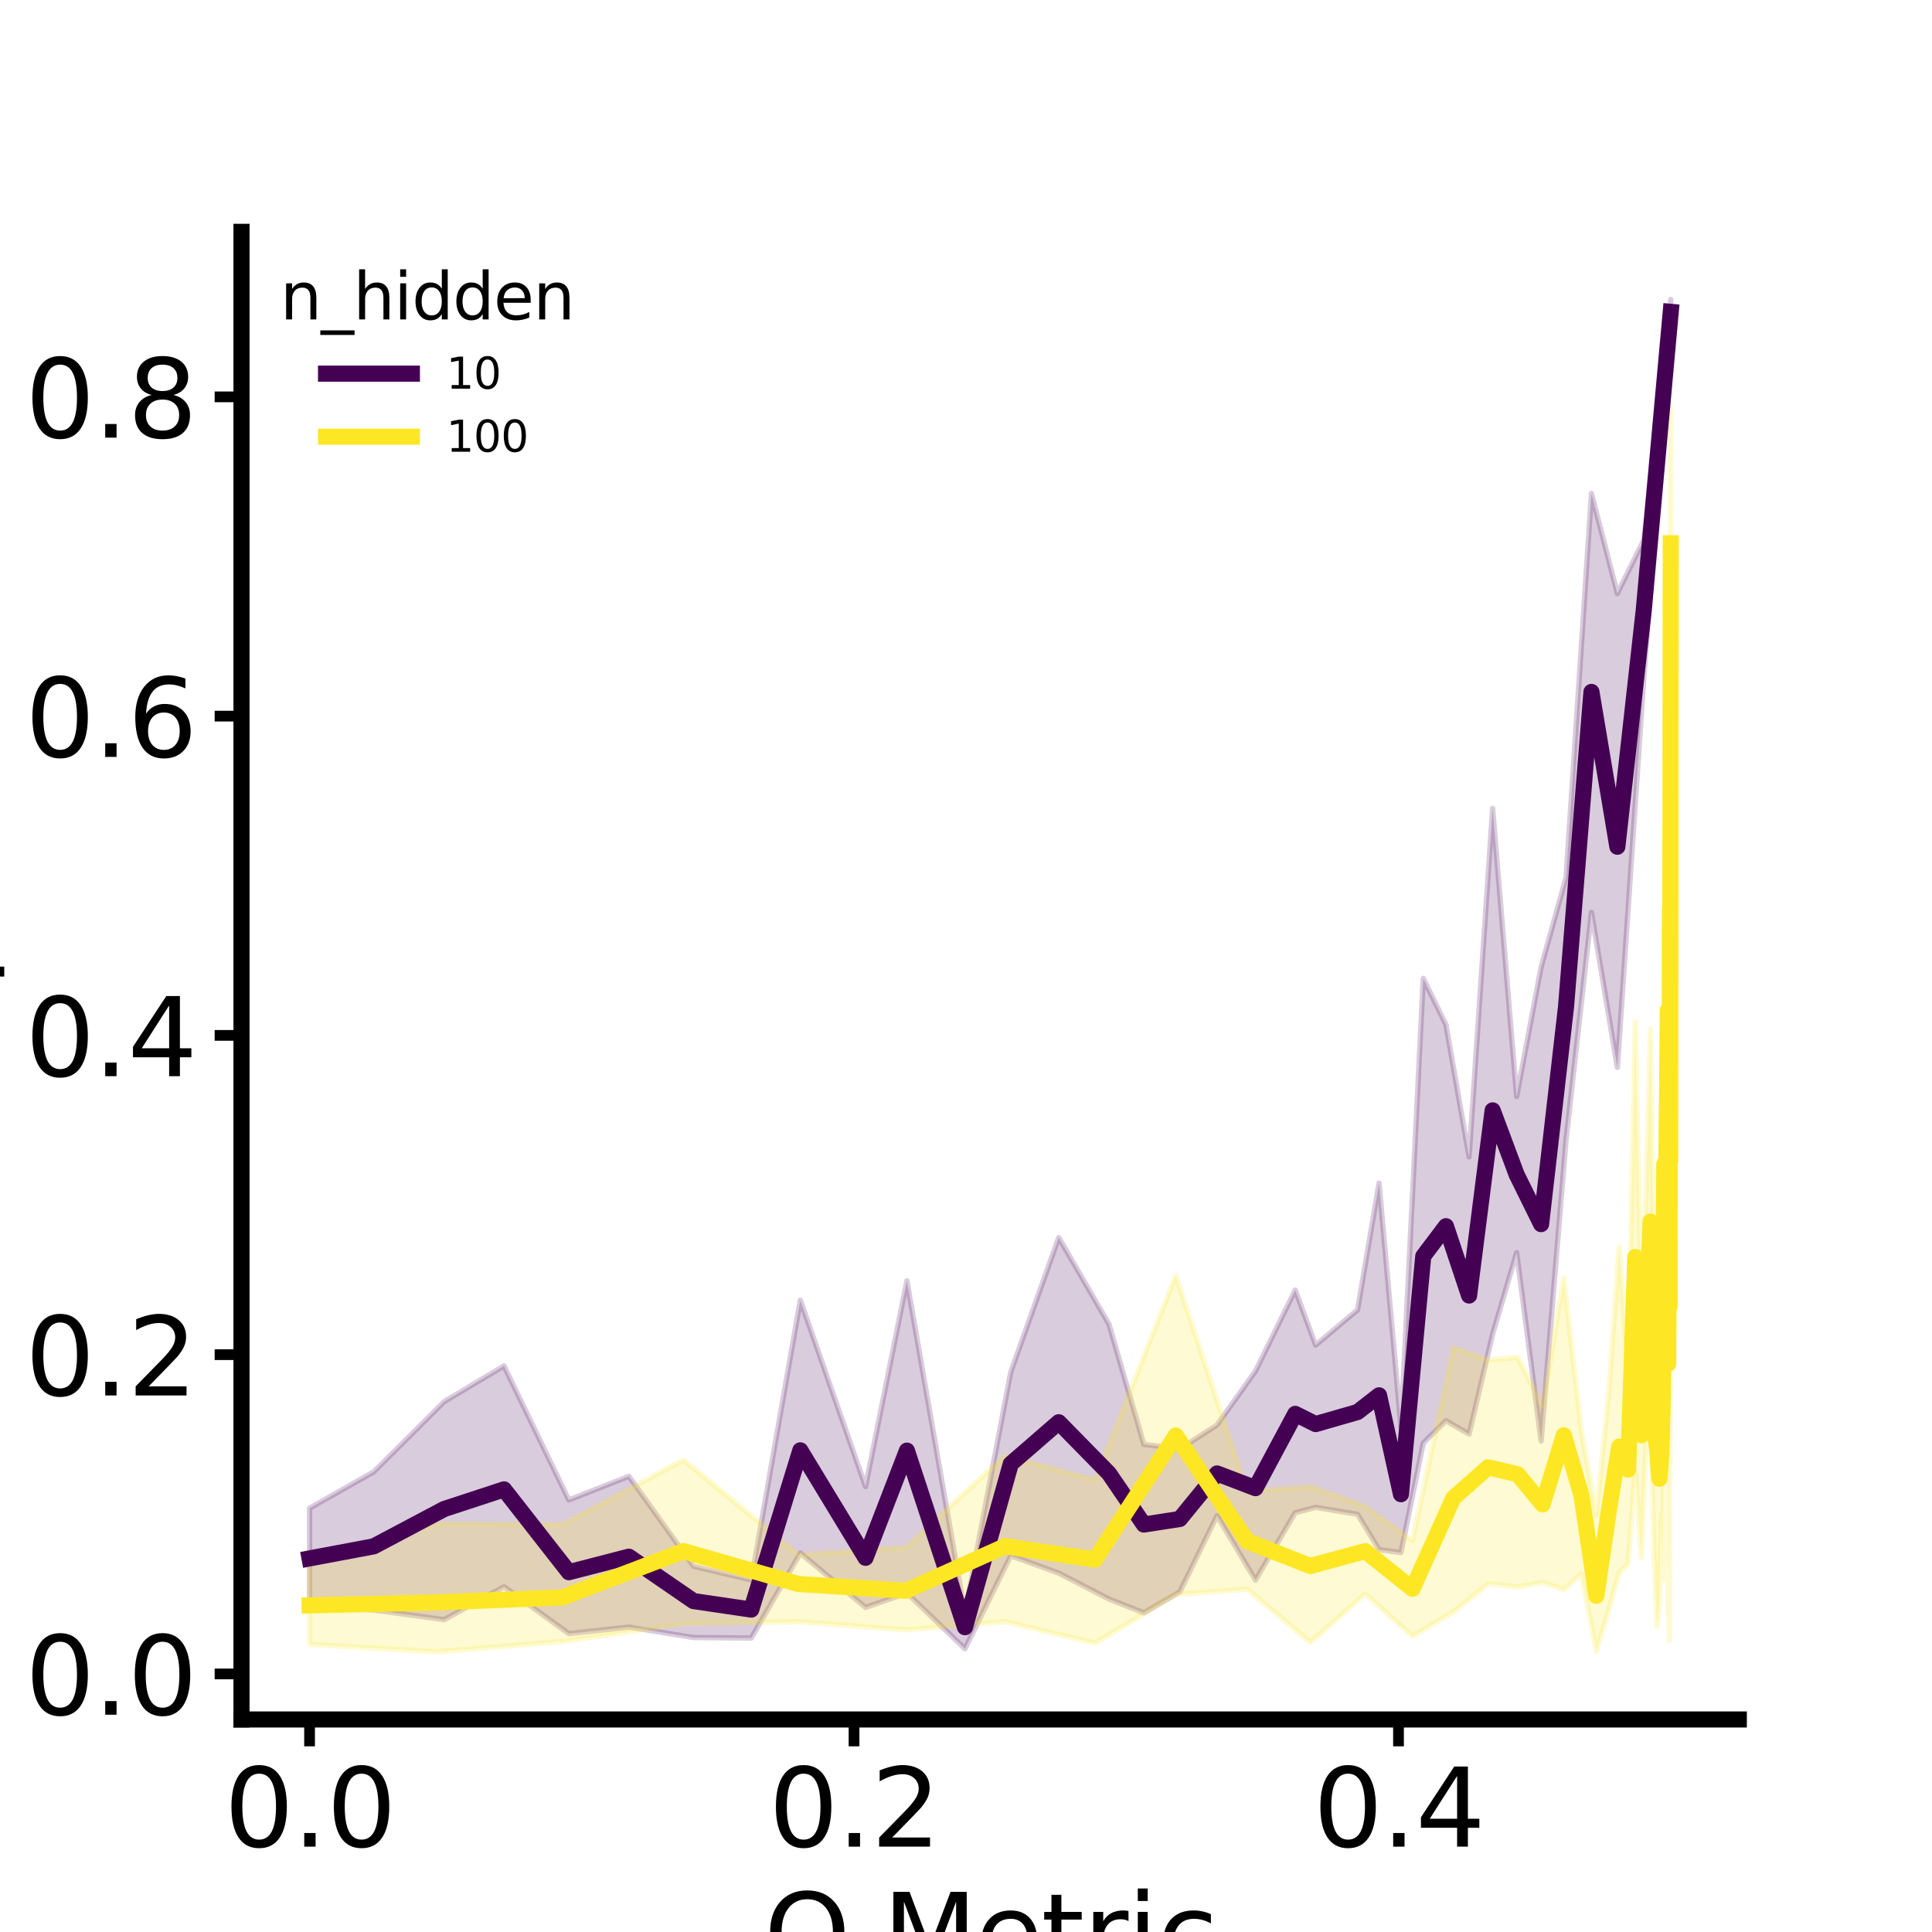 <?xml version="1.0" encoding="utf-8" standalone="no"?>
<!DOCTYPE svg PUBLIC "-//W3C//DTD SVG 1.1//EN"
  "http://www.w3.org/Graphics/SVG/1.1/DTD/svg11.dtd">
<svg xmlns:xlink="http://www.w3.org/1999/xlink" width="360pt" height="360pt" viewBox="0 0 360 360" xmlns="http://www.w3.org/2000/svg" version="1.1">
 <defs>
  <style type="text/css">*{stroke-linejoin: round; stroke-linecap: butt}</style>
 </defs>
 <g id="figure_1">
  <g id="patch_1">
   <path d="M 0 360 
L 360 360 
L 360 0 
L 0 0 
z
" style="fill: #ffffff"/>
  </g>
  <g id="axes_1">
   <g id="patch_2">
    <path d="M 45 320.4 
L 324 320.4 
L 324 43.2 
L 45 43.2 
z
" style="fill: #ffffff"/>
   </g>
   <g id="PolyCollection_1">
    <defs>
     <path id="m6e1ad0c11e" d="M 57.682 -78.972 
L 57.682 -60.657 
L 69.633 -59.996 
L 82.767 -58.201 
L 93.916 -64.345 
L 105.994 -55.597 
L 117.177 -56.822 
L 129.22 -54.865 
L 139.988 -54.778 
L 149.129 -70.619 
L 161.28 -60.479 
L 168.99 -63.168 
L 179.803 -52.776 
L 188.343 -70.115 
L 197.28 -66.88 
L 206.643 -62.045 
L 213.136 -59.477 
L 219.843 -63.374 
L 226.773 -77.574 
L 233.938 -65.569 
L 241.35 -78.133 
L 245.152 -79.129 
L 252.959 -77.835 
L 256.968 -71.239 
L 261.048 -70.698 
L 265.202 -91.102 
L 269.433 -95.276 
L 273.742 -92.769 
L 278.132 -111.397 
L 282.605 -126.583 
L 287.162 -91.475 
L 291.808 -147.576 
L 296.543 -189.978 
L 301.372 -161.109 
L 306.296 -233.541 
L 311.318 -299.288 
L 311.318 -304.2 
L 311.318 -304.2 
L 306.296 -259.4 
L 301.372 -249.399 
L 296.543 -268.068 
L 291.808 -196.478 
L 287.162 -179.794 
L 282.605 -155.667 
L 278.132 -209.363 
L 273.742 -144.422 
L 269.433 -169.062 
L 265.202 -177.681 
L 261.048 -94.152 
L 256.968 -139.544 
L 252.959 -115.927 
L 245.152 -109.352 
L 241.35 -119.619 
L 233.938 -104.519 
L 226.773 -94.47 
L 219.843 -89.995 
L 213.136 -90.859 
L 206.643 -113.26 
L 197.28 -129.396 
L 188.343 -104.354 
L 179.803 -59.417 
L 168.99 -121.337 
L 161.28 -83.005 
L 149.129 -117.726 
L 139.988 -65.591 
L 129.22 -68.148 
L 117.177 -84.912 
L 105.994 -80.509 
L 93.916 -105.481 
L 82.767 -98.827 
L 69.633 -85.737 
L 57.682 -78.972 
z
" style="stroke: #440154; stroke-opacity: 0.2"/>
    </defs>
    <g clip-path="url(#p3ab7c92f5c)">
     <use xlink:href="#m6e1ad0c11e" x="0" y="360" style="fill: #440154; fill-opacity: 0.2; stroke: #440154; stroke-opacity: 0.2"/>
    </g>
   </g>
   <g id="PolyCollection_2">
    <defs>
     <path id="m8def92440a" d="M 57.682 -69.63 
L 57.682 -53.59 
L 81.456 -52.2 
L 104.812 -54.132 
L 127.376 -57.433 
L 148.801 -57.809 
L 168.832 -56.286 
L 187.269 -57.837 
L 204.04 -53.811 
L 219.094 -62.877 
L 232.413 -63.88 
L 244.157 -53.958 
L 254.394 -63.002 
L 263.199 -55.125 
L 270.804 -59.606 
L 277.292 -64.885 
L 282.785 -64.283 
L 287.439 -65.145 
L 291.386 -63.783 
L 294.685 -66.76 
L 297.453 -52.272 
L 299.816 -60.169 
L 301.713 -66.948 
L 303.379 -68.636 
L 304.709 -85.868 
L 305.849 -69.76 
L 306.744 -91.727 
L 307.542 -96.576 
L 308.192 -71.347 
L 308.744 -57.021 
L 309.197 -60.931 
L 309.549 -77.676 
L 309.851 -65.506 
L 310.104 -110.433 
L 310.306 -94.654 
L 310.508 -120.53 
L 310.66 -114.107 
L 310.761 -133.177 
L 310.862 -59.403 
L 310.963 -115.308 
L 311.014 -86.913 
L 311.065 -54.306 
L 311.115 -61.065 
L 311.166 -145.35 
L 311.217 -86.859 
L 311.267 -127.722 
L 311.318 -236.285 
L 311.318 -284.178 
L 311.318 -284.178 
L 311.267 -274.963 
L 311.217 -203.991 
L 311.166 -236.601 
L 311.115 -183.457 
L 311.065 -196.029 
L 311.014 -149.721 
L 310.963 -216.628 
L 310.862 -177.522 
L 310.761 -211.517 
L 310.66 -197.479 
L 310.508 -170.031 
L 310.306 -141.351 
L 310.104 -187.467 
L 309.851 -145.146 
L 309.549 -102.161 
L 309.197 -112.244 
L 308.744 -130.196 
L 308.192 -121.432 
L 307.542 -168.213 
L 306.744 -138.445 
L 305.849 -115.383 
L 304.709 -169.494 
L 303.379 -105.021 
L 301.713 -127.626 
L 299.816 -101.236 
L 297.453 -77.627 
L 294.685 -93.332 
L 291.386 -121.822 
L 287.439 -98.073 
L 282.785 -107.071 
L 277.292 -106.59 
L 270.804 -108.893 
L 263.199 -72.911 
L 254.394 -79.31 
L 244.157 -83.017 
L 232.413 -82.051 
L 219.094 -122.325 
L 204.04 -84.199 
L 187.269 -88.771 
L 168.832 -71.691 
L 148.801 -70.282 
L 127.376 -87.963 
L 104.812 -75.941 
L 81.456 -76.076 
L 57.682 -69.63 
z
" style="stroke: #fde725; stroke-opacity: 0.2"/>
    </defs>
    <g clip-path="url(#p3ab7c92f5c)">
     <use xlink:href="#m8def92440a" x="0" y="360" style="fill: #fde725; fill-opacity: 0.2; stroke: #fde725; stroke-opacity: 0.2"/>
    </g>
   </g>
   <g id="matplotlib.axis_1">
    <g id="xtick_1">
     <g id="line2d_1">
      <defs>
       <path id="m3c84bc1555" d="M 0 0 
L 0 5 
" style="stroke: #000000; stroke-width: 2"/>
      </defs>
      <g>
       <use xlink:href="#m3c84bc1555" x="57.682" y="320.4" style="stroke: #000000; stroke-width: 2"/>
      </g>
     </g>
     <g id="text_1">
      <!-- 0.0 -->
      <g transform="translate(41.779 344.097) scale(0.2 -0.2)">
       <defs>
        <path id="DejaVuSans-30" d="M 2034 4250 
Q 1547 4250 1301 3770 
Q 1056 3291 1056 2328 
Q 1056 1369 1301 889 
Q 1547 409 2034 409 
Q 2525 409 2770 889 
Q 3016 1369 3016 2328 
Q 3016 3291 2770 3770 
Q 2525 4250 2034 4250 
z
M 2034 4750 
Q 2819 4750 3233 4129 
Q 3647 3509 3647 2328 
Q 3647 1150 3233 529 
Q 2819 -91 2034 -91 
Q 1250 -91 836 529 
Q 422 1150 422 2328 
Q 422 3509 836 4129 
Q 1250 4750 2034 4750 
z
" transform="scale(0.016)"/>
        <path id="DejaVuSans-2e" d="M 684 794 
L 1344 794 
L 1344 0 
L 684 0 
L 684 794 
z
" transform="scale(0.016)"/>
       </defs>
       <use xlink:href="#DejaVuSans-30"/>
       <use xlink:href="#DejaVuSans-2e" x="63.623"/>
       <use xlink:href="#DejaVuSans-30" x="95.41"/>
      </g>
     </g>
    </g>
    <g id="xtick_2">
     <g id="line2d_2">
      <g>
       <use xlink:href="#m3c84bc1555" x="159.136" y="320.4" style="stroke: #000000; stroke-width: 2"/>
      </g>
     </g>
     <g id="text_2">
      <!-- 0.2 -->
      <g transform="translate(143.233 344.097) scale(0.2 -0.2)">
       <defs>
        <path id="DejaVuSans-32" d="M 1228 531 
L 3431 531 
L 3431 0 
L 469 0 
L 469 531 
Q 828 903 1448 1529 
Q 2069 2156 2228 2338 
Q 2531 2678 2651 2914 
Q 2772 3150 2772 3378 
Q 2772 3750 2511 3984 
Q 2250 4219 1831 4219 
Q 1534 4219 1204 4116 
Q 875 4013 500 3803 
L 500 4441 
Q 881 4594 1212 4672 
Q 1544 4750 1819 4750 
Q 2544 4750 2975 4387 
Q 3406 4025 3406 3419 
Q 3406 3131 3298 2873 
Q 3191 2616 2906 2266 
Q 2828 2175 2409 1742 
Q 1991 1309 1228 531 
z
" transform="scale(0.016)"/>
       </defs>
       <use xlink:href="#DejaVuSans-30"/>
       <use xlink:href="#DejaVuSans-2e" x="63.623"/>
       <use xlink:href="#DejaVuSans-32" x="95.41"/>
      </g>
     </g>
    </g>
    <g id="xtick_3">
     <g id="line2d_3">
      <g>
       <use xlink:href="#m3c84bc1555" x="260.591" y="320.4" style="stroke: #000000; stroke-width: 2"/>
      </g>
     </g>
     <g id="text_3">
      <!-- 0.4 -->
      <g transform="translate(244.688 344.097) scale(0.2 -0.2)">
       <defs>
        <path id="DejaVuSans-34" d="M 2419 4116 
L 825 1625 
L 2419 1625 
L 2419 4116 
z
M 2253 4666 
L 3047 4666 
L 3047 1625 
L 3713 1625 
L 3713 1100 
L 3047 1100 
L 3047 0 
L 2419 0 
L 2419 1100 
L 313 1100 
L 313 1709 
L 2253 4666 
z
" transform="scale(0.016)"/>
       </defs>
       <use xlink:href="#DejaVuSans-30"/>
       <use xlink:href="#DejaVuSans-2e" x="63.623"/>
       <use xlink:href="#DejaVuSans-34" x="95.41"/>
      </g>
     </g>
    </g>
    <g id="text_4">
     <!-- Q Metric -->
     <g transform="translate(142.361 367.453) scale(0.2 -0.2)">
      <defs>
       <path id="DejaVuSans-51" d="M 2522 4238 
Q 1834 4238 1429 3725 
Q 1025 3213 1025 2328 
Q 1025 1447 1429 934 
Q 1834 422 2522 422 
Q 3209 422 3611 934 
Q 4013 1447 4013 2328 
Q 4013 3213 3611 3725 
Q 3209 4238 2522 4238 
z
M 3406 84 
L 4238 -825 
L 3475 -825 
L 2784 -78 
Q 2681 -84 2626 -87 
Q 2572 -91 2522 -91 
Q 1538 -91 948 567 
Q 359 1225 359 2328 
Q 359 3434 948 4092 
Q 1538 4750 2522 4750 
Q 3503 4750 4090 4092 
Q 4678 3434 4678 2328 
Q 4678 1516 4351 937 
Q 4025 359 3406 84 
z
" transform="scale(0.016)"/>
       <path id="DejaVuSans-20" transform="scale(0.016)"/>
       <path id="DejaVuSans-4d" d="M 628 4666 
L 1569 4666 
L 2759 1491 
L 3956 4666 
L 4897 4666 
L 4897 0 
L 4281 0 
L 4281 4097 
L 3078 897 
L 2444 897 
L 1241 4097 
L 1241 0 
L 628 0 
L 628 4666 
z
" transform="scale(0.016)"/>
       <path id="DejaVuSans-65" d="M 3597 1894 
L 3597 1613 
L 953 1613 
Q 991 1019 1311 708 
Q 1631 397 2203 397 
Q 2534 397 2845 478 
Q 3156 559 3463 722 
L 3463 178 
Q 3153 47 2828 -22 
Q 2503 -91 2169 -91 
Q 1331 -91 842 396 
Q 353 884 353 1716 
Q 353 2575 817 3079 
Q 1281 3584 2069 3584 
Q 2775 3584 3186 3129 
Q 3597 2675 3597 1894 
z
M 3022 2063 
Q 3016 2534 2758 2815 
Q 2500 3097 2075 3097 
Q 1594 3097 1305 2825 
Q 1016 2553 972 2059 
L 3022 2063 
z
" transform="scale(0.016)"/>
       <path id="DejaVuSans-74" d="M 1172 4494 
L 1172 3500 
L 2356 3500 
L 2356 3053 
L 1172 3053 
L 1172 1153 
Q 1172 725 1289 603 
Q 1406 481 1766 481 
L 2356 481 
L 2356 0 
L 1766 0 
Q 1100 0 847 248 
Q 594 497 594 1153 
L 594 3053 
L 172 3053 
L 172 3500 
L 594 3500 
L 594 4494 
L 1172 4494 
z
" transform="scale(0.016)"/>
       <path id="DejaVuSans-72" d="M 2631 2963 
Q 2534 3019 2420 3045 
Q 2306 3072 2169 3072 
Q 1681 3072 1420 2755 
Q 1159 2438 1159 1844 
L 1159 0 
L 581 0 
L 581 3500 
L 1159 3500 
L 1159 2956 
Q 1341 3275 1631 3429 
Q 1922 3584 2338 3584 
Q 2397 3584 2469 3576 
Q 2541 3569 2628 3553 
L 2631 2963 
z
" transform="scale(0.016)"/>
       <path id="DejaVuSans-69" d="M 603 3500 
L 1178 3500 
L 1178 0 
L 603 0 
L 603 3500 
z
M 603 4863 
L 1178 4863 
L 1178 4134 
L 603 4134 
L 603 4863 
z
" transform="scale(0.016)"/>
       <path id="DejaVuSans-63" d="M 3122 3366 
L 3122 2828 
Q 2878 2963 2633 3030 
Q 2388 3097 2138 3097 
Q 1578 3097 1268 2742 
Q 959 2388 959 1747 
Q 959 1106 1268 751 
Q 1578 397 2138 397 
Q 2388 397 2633 464 
Q 2878 531 3122 666 
L 3122 134 
Q 2881 22 2623 -34 
Q 2366 -91 2075 -91 
Q 1284 -91 818 406 
Q 353 903 353 1747 
Q 353 2603 823 3093 
Q 1294 3584 2113 3584 
Q 2378 3584 2631 3529 
Q 2884 3475 3122 3366 
z
" transform="scale(0.016)"/>
      </defs>
      <use xlink:href="#DejaVuSans-51"/>
      <use xlink:href="#DejaVuSans-20" x="78.711"/>
      <use xlink:href="#DejaVuSans-4d" x="110.498"/>
      <use xlink:href="#DejaVuSans-65" x="196.777"/>
      <use xlink:href="#DejaVuSans-74" x="258.301"/>
      <use xlink:href="#DejaVuSans-72" x="297.51"/>
      <use xlink:href="#DejaVuSans-69" x="338.623"/>
      <use xlink:href="#DejaVuSans-63" x="366.406"/>
     </g>
    </g>
   </g>
   <g id="matplotlib.axis_2">
    <g id="ytick_1">
     <g id="line2d_4">
      <defs>
       <path id="m0e5cc908eb" d="M 0 0 
L -5 0 
" style="stroke: #000000; stroke-width: 2"/>
      </defs>
      <g>
       <use xlink:href="#m0e5cc908eb" x="45" y="311.916" style="stroke: #000000; stroke-width: 2"/>
      </g>
     </g>
     <g id="text_5">
      <!-- 0.0 -->
      <g transform="translate(4.694 319.514) scale(0.2 -0.2)">
       <use xlink:href="#DejaVuSans-30"/>
       <use xlink:href="#DejaVuSans-2e" x="63.623"/>
       <use xlink:href="#DejaVuSans-30" x="95.41"/>
      </g>
     </g>
    </g>
    <g id="ytick_2">
     <g id="line2d_5">
      <g>
       <use xlink:href="#m0e5cc908eb" x="45" y="252.424" style="stroke: #000000; stroke-width: 2"/>
      </g>
     </g>
     <g id="text_6">
      <!-- 0.2 -->
      <g transform="translate(4.694 260.022) scale(0.2 -0.2)">
       <use xlink:href="#DejaVuSans-30"/>
       <use xlink:href="#DejaVuSans-2e" x="63.623"/>
       <use xlink:href="#DejaVuSans-32" x="95.41"/>
      </g>
     </g>
    </g>
    <g id="ytick_3">
     <g id="line2d_6">
      <g>
       <use xlink:href="#m0e5cc908eb" x="45" y="192.932" style="stroke: #000000; stroke-width: 2"/>
      </g>
     </g>
     <g id="text_7">
      <!-- 0.4 -->
      <g transform="translate(4.694 200.53) scale(0.2 -0.2)">
       <use xlink:href="#DejaVuSans-30"/>
       <use xlink:href="#DejaVuSans-2e" x="63.623"/>
       <use xlink:href="#DejaVuSans-34" x="95.41"/>
      </g>
     </g>
    </g>
    <g id="ytick_4">
     <g id="line2d_7">
      <g>
       <use xlink:href="#m0e5cc908eb" x="45" y="133.439" style="stroke: #000000; stroke-width: 2"/>
      </g>
     </g>
     <g id="text_8">
      <!-- 0.6 -->
      <g transform="translate(4.694 141.038) scale(0.2 -0.2)">
       <defs>
        <path id="DejaVuSans-36" d="M 2113 2584 
Q 1688 2584 1439 2293 
Q 1191 2003 1191 1497 
Q 1191 994 1439 701 
Q 1688 409 2113 409 
Q 2538 409 2786 701 
Q 3034 994 3034 1497 
Q 3034 2003 2786 2293 
Q 2538 2584 2113 2584 
z
M 3366 4563 
L 3366 3988 
Q 3128 4100 2886 4159 
Q 2644 4219 2406 4219 
Q 1781 4219 1451 3797 
Q 1122 3375 1075 2522 
Q 1259 2794 1537 2939 
Q 1816 3084 2150 3084 
Q 2853 3084 3261 2657 
Q 3669 2231 3669 1497 
Q 3669 778 3244 343 
Q 2819 -91 2113 -91 
Q 1303 -91 875 529 
Q 447 1150 447 2328 
Q 447 3434 972 4092 
Q 1497 4750 2381 4750 
Q 2619 4750 2861 4703 
Q 3103 4656 3366 4563 
z
" transform="scale(0.016)"/>
       </defs>
       <use xlink:href="#DejaVuSans-30"/>
       <use xlink:href="#DejaVuSans-2e" x="63.623"/>
       <use xlink:href="#DejaVuSans-36" x="95.41"/>
      </g>
     </g>
    </g>
    <g id="ytick_5">
     <g id="line2d_8">
      <g>
       <use xlink:href="#m0e5cc908eb" x="45" y="73.947" style="stroke: #000000; stroke-width: 2"/>
      </g>
     </g>
     <g id="text_9">
      <!-- 0.8 -->
      <g transform="translate(4.694 81.546) scale(0.2 -0.2)">
       <defs>
        <path id="DejaVuSans-38" d="M 2034 2216 
Q 1584 2216 1326 1975 
Q 1069 1734 1069 1313 
Q 1069 891 1326 650 
Q 1584 409 2034 409 
Q 2484 409 2743 651 
Q 3003 894 3003 1313 
Q 3003 1734 2745 1975 
Q 2488 2216 2034 2216 
z
M 1403 2484 
Q 997 2584 770 2862 
Q 544 3141 544 3541 
Q 544 4100 942 4425 
Q 1341 4750 2034 4750 
Q 2731 4750 3128 4425 
Q 3525 4100 3525 3541 
Q 3525 3141 3298 2862 
Q 3072 2584 2669 2484 
Q 3125 2378 3379 2068 
Q 3634 1759 3634 1313 
Q 3634 634 3220 271 
Q 2806 -91 2034 -91 
Q 1263 -91 848 271 
Q 434 634 434 1313 
Q 434 1759 690 2068 
Q 947 2378 1403 2484 
z
M 1172 3481 
Q 1172 3119 1398 2916 
Q 1625 2713 2034 2713 
Q 2441 2713 2670 2916 
Q 2900 3119 2900 3481 
Q 2900 3844 2670 4047 
Q 2441 4250 2034 4250 
Q 1625 4250 1398 4047 
Q 1172 3844 1172 3481 
z
" transform="scale(0.016)"/>
       </defs>
       <use xlink:href="#DejaVuSans-30"/>
       <use xlink:href="#DejaVuSans-2e" x="63.623"/>
       <use xlink:href="#DejaVuSans-38" x="95.41"/>
      </g>
     </g>
    </g>
    <g id="text_10">
     <!-- Functional Specialization -->
     <g transform="translate(-3.466 305.756) rotate(-90) scale(0.2 -0.2)">
      <defs>
       <path id="DejaVuSans-46" d="M 628 4666 
L 3309 4666 
L 3309 4134 
L 1259 4134 
L 1259 2759 
L 3109 2759 
L 3109 2228 
L 1259 2228 
L 1259 0 
L 628 0 
L 628 4666 
z
" transform="scale(0.016)"/>
       <path id="DejaVuSans-75" d="M 544 1381 
L 544 3500 
L 1119 3500 
L 1119 1403 
Q 1119 906 1312 657 
Q 1506 409 1894 409 
Q 2359 409 2629 706 
Q 2900 1003 2900 1516 
L 2900 3500 
L 3475 3500 
L 3475 0 
L 2900 0 
L 2900 538 
Q 2691 219 2414 64 
Q 2138 -91 1772 -91 
Q 1169 -91 856 284 
Q 544 659 544 1381 
z
M 1991 3584 
L 1991 3584 
z
" transform="scale(0.016)"/>
       <path id="DejaVuSans-6e" d="M 3513 2113 
L 3513 0 
L 2938 0 
L 2938 2094 
Q 2938 2591 2744 2837 
Q 2550 3084 2163 3084 
Q 1697 3084 1428 2787 
Q 1159 2491 1159 1978 
L 1159 0 
L 581 0 
L 581 3500 
L 1159 3500 
L 1159 2956 
Q 1366 3272 1645 3428 
Q 1925 3584 2291 3584 
Q 2894 3584 3203 3211 
Q 3513 2838 3513 2113 
z
" transform="scale(0.016)"/>
       <path id="DejaVuSans-6f" d="M 1959 3097 
Q 1497 3097 1228 2736 
Q 959 2375 959 1747 
Q 959 1119 1226 758 
Q 1494 397 1959 397 
Q 2419 397 2687 759 
Q 2956 1122 2956 1747 
Q 2956 2369 2687 2733 
Q 2419 3097 1959 3097 
z
M 1959 3584 
Q 2709 3584 3137 3096 
Q 3566 2609 3566 1747 
Q 3566 888 3137 398 
Q 2709 -91 1959 -91 
Q 1206 -91 779 398 
Q 353 888 353 1747 
Q 353 2609 779 3096 
Q 1206 3584 1959 3584 
z
" transform="scale(0.016)"/>
       <path id="DejaVuSans-61" d="M 2194 1759 
Q 1497 1759 1228 1600 
Q 959 1441 959 1056 
Q 959 750 1161 570 
Q 1363 391 1709 391 
Q 2188 391 2477 730 
Q 2766 1069 2766 1631 
L 2766 1759 
L 2194 1759 
z
M 3341 1997 
L 3341 0 
L 2766 0 
L 2766 531 
Q 2569 213 2275 61 
Q 1981 -91 1556 -91 
Q 1019 -91 701 211 
Q 384 513 384 1019 
Q 384 1609 779 1909 
Q 1175 2209 1959 2209 
L 2766 2209 
L 2766 2266 
Q 2766 2663 2505 2880 
Q 2244 3097 1772 3097 
Q 1472 3097 1187 3025 
Q 903 2953 641 2809 
L 641 3341 
Q 956 3463 1253 3523 
Q 1550 3584 1831 3584 
Q 2591 3584 2966 3190 
Q 3341 2797 3341 1997 
z
" transform="scale(0.016)"/>
       <path id="DejaVuSans-6c" d="M 603 4863 
L 1178 4863 
L 1178 0 
L 603 0 
L 603 4863 
z
" transform="scale(0.016)"/>
       <path id="DejaVuSans-53" d="M 3425 4513 
L 3425 3897 
Q 3066 4069 2747 4153 
Q 2428 4238 2131 4238 
Q 1616 4238 1336 4038 
Q 1056 3838 1056 3469 
Q 1056 3159 1242 3001 
Q 1428 2844 1947 2747 
L 2328 2669 
Q 3034 2534 3370 2195 
Q 3706 1856 3706 1288 
Q 3706 609 3251 259 
Q 2797 -91 1919 -91 
Q 1588 -91 1214 -16 
Q 841 59 441 206 
L 441 856 
Q 825 641 1194 531 
Q 1563 422 1919 422 
Q 2459 422 2753 634 
Q 3047 847 3047 1241 
Q 3047 1584 2836 1778 
Q 2625 1972 2144 2069 
L 1759 2144 
Q 1053 2284 737 2584 
Q 422 2884 422 3419 
Q 422 4038 858 4394 
Q 1294 4750 2059 4750 
Q 2388 4750 2728 4690 
Q 3069 4631 3425 4513 
z
" transform="scale(0.016)"/>
       <path id="DejaVuSans-70" d="M 1159 525 
L 1159 -1331 
L 581 -1331 
L 581 3500 
L 1159 3500 
L 1159 2969 
Q 1341 3281 1617 3432 
Q 1894 3584 2278 3584 
Q 2916 3584 3314 3078 
Q 3713 2572 3713 1747 
Q 3713 922 3314 415 
Q 2916 -91 2278 -91 
Q 1894 -91 1617 61 
Q 1341 213 1159 525 
z
M 3116 1747 
Q 3116 2381 2855 2742 
Q 2594 3103 2138 3103 
Q 1681 3103 1420 2742 
Q 1159 2381 1159 1747 
Q 1159 1113 1420 752 
Q 1681 391 2138 391 
Q 2594 391 2855 752 
Q 3116 1113 3116 1747 
z
" transform="scale(0.016)"/>
       <path id="DejaVuSans-7a" d="M 353 3500 
L 3084 3500 
L 3084 2975 
L 922 459 
L 3084 459 
L 3084 0 
L 275 0 
L 275 525 
L 2438 3041 
L 353 3041 
L 353 3500 
z
" transform="scale(0.016)"/>
      </defs>
      <use xlink:href="#DejaVuSans-46"/>
      <use xlink:href="#DejaVuSans-75" x="52.02"/>
      <use xlink:href="#DejaVuSans-6e" x="115.398"/>
      <use xlink:href="#DejaVuSans-63" x="178.777"/>
      <use xlink:href="#DejaVuSans-74" x="233.758"/>
      <use xlink:href="#DejaVuSans-69" x="272.967"/>
      <use xlink:href="#DejaVuSans-6f" x="300.75"/>
      <use xlink:href="#DejaVuSans-6e" x="361.932"/>
      <use xlink:href="#DejaVuSans-61" x="425.311"/>
      <use xlink:href="#DejaVuSans-6c" x="486.59"/>
      <use xlink:href="#DejaVuSans-20" x="514.373"/>
      <use xlink:href="#DejaVuSans-53" x="546.16"/>
      <use xlink:href="#DejaVuSans-70" x="609.637"/>
      <use xlink:href="#DejaVuSans-65" x="673.113"/>
      <use xlink:href="#DejaVuSans-63" x="734.637"/>
      <use xlink:href="#DejaVuSans-69" x="789.617"/>
      <use xlink:href="#DejaVuSans-61" x="817.4"/>
      <use xlink:href="#DejaVuSans-6c" x="878.68"/>
      <use xlink:href="#DejaVuSans-69" x="906.463"/>
      <use xlink:href="#DejaVuSans-7a" x="934.246"/>
      <use xlink:href="#DejaVuSans-61" x="986.736"/>
      <use xlink:href="#DejaVuSans-74" x="1048.016"/>
      <use xlink:href="#DejaVuSans-69" x="1087.225"/>
      <use xlink:href="#DejaVuSans-6f" x="1115.008"/>
      <use xlink:href="#DejaVuSans-6e" x="1176.189"/>
     </g>
    </g>
   </g>
   <g id="line2d_9">
    <path d="M 57.682 290.389 
L 69.633 288.137 
L 82.767 281.183 
L 93.916 277.523 
L 105.994 292.959 
L 117.177 290.063 
L 129.22 298.336 
L 139.988 299.925 
L 149.129 270.248 
L 161.28 290.277 
L 168.99 270.305 
L 179.803 303.207 
L 188.343 272.766 
L 197.28 265.011 
L 206.643 274.555 
L 213.136 284.079 
L 219.843 283.039 
L 226.773 274.555 
L 233.938 277.296 
L 241.35 263.452 
L 245.152 265.358 
L 252.959 263.111 
L 256.968 259.997 
L 261.048 278.425 
L 265.202 234.075 
L 269.433 228.483 
L 273.742 241.405 
L 278.132 206.898 
L 282.605 218.875 
L 287.162 228.098 
L 291.808 187.581 
L 296.543 128.929 
L 301.372 157.779 
L 306.296 113.625 
L 311.318 58.108 
" clip-path="url(#p3ab7c92f5c)" style="fill: none; stroke: #440154; stroke-width: 3; stroke-linecap: square"/>
   </g>
   <g id="line2d_10">
    <path d="M 57.682 299.139 
L 81.456 298.587 
L 104.812 297.653 
L 127.376 289.028 
L 148.801 295.162 
L 168.832 296.419 
L 187.269 288.11 
L 204.04 290.61 
L 219.094 267.485 
L 232.413 287.181 
L 244.157 291.803 
L 254.394 289.032 
L 263.199 296.054 
L 270.804 279.137 
L 277.292 273.407 
L 282.785 274.712 
L 287.439 280.33 
L 291.386 267.431 
L 294.685 278.653 
L 297.453 297.358 
L 299.816 281.327 
L 301.713 269.548 
L 303.379 273.839 
L 304.709 234.215 
L 305.849 267.429 
L 306.744 250.133 
L 307.542 227.605 
L 308.192 266.356 
L 308.744 269.546 
L 309.197 275.559 
L 309.549 271.173 
L 309.851 259.987 
L 310.104 216.904 
L 310.306 244.948 
L 310.508 215.347 
L 310.66 200.982 
L 310.761 188.231 
L 310.862 254.103 
L 310.963 197.045 
L 311.014 241.915 
L 311.065 243.13 
L 311.115 243.462 
L 311.166 169.343 
L 311.217 216.277 
L 311.267 144.901 
L 311.318 101.222 
" clip-path="url(#p3ab7c92f5c)" style="fill: none; stroke: #fde725; stroke-width: 3; stroke-linecap: square"/>
   </g>
   <g id="line2d_11"/>
   <g id="line2d_12"/>
   <g id="patch_3">
    <path d="M 45 320.4 
L 45 43.2 
" style="fill: none; stroke: #000000; stroke-width: 3; stroke-linejoin: miter; stroke-linecap: square"/>
   </g>
   <g id="patch_4">
    <path d="M 45 320.4 
L 324 320.4 
" style="fill: none; stroke: #000000; stroke-width: 3; stroke-linejoin: miter; stroke-linecap: square"/>
   </g>
   <g id="legend_1">
    <g id="text_11">
     <!-- n_hidden -->
     <g transform="translate(52.2 59.518) scale(0.12 -0.12)">
      <defs>
       <path id="DejaVuSans-5f" d="M 3263 -1063 
L 3263 -1509 
L -63 -1509 
L -63 -1063 
L 3263 -1063 
z
" transform="scale(0.016)"/>
       <path id="DejaVuSans-68" d="M 3513 2113 
L 3513 0 
L 2938 0 
L 2938 2094 
Q 2938 2591 2744 2837 
Q 2550 3084 2163 3084 
Q 1697 3084 1428 2787 
Q 1159 2491 1159 1978 
L 1159 0 
L 581 0 
L 581 4863 
L 1159 4863 
L 1159 2956 
Q 1366 3272 1645 3428 
Q 1925 3584 2291 3584 
Q 2894 3584 3203 3211 
Q 3513 2838 3513 2113 
z
" transform="scale(0.016)"/>
       <path id="DejaVuSans-64" d="M 2906 2969 
L 2906 4863 
L 3481 4863 
L 3481 0 
L 2906 0 
L 2906 525 
Q 2725 213 2448 61 
Q 2172 -91 1784 -91 
Q 1150 -91 751 415 
Q 353 922 353 1747 
Q 353 2572 751 3078 
Q 1150 3584 1784 3584 
Q 2172 3584 2448 3432 
Q 2725 3281 2906 2969 
z
M 947 1747 
Q 947 1113 1208 752 
Q 1469 391 1925 391 
Q 2381 391 2643 752 
Q 2906 1113 2906 1747 
Q 2906 2381 2643 2742 
Q 2381 3103 1925 3103 
Q 1469 3103 1208 2742 
Q 947 2381 947 1747 
z
" transform="scale(0.016)"/>
      </defs>
      <use xlink:href="#DejaVuSans-6e"/>
      <use xlink:href="#DejaVuSans-5f" x="63.379"/>
      <use xlink:href="#DejaVuSans-68" x="113.379"/>
      <use xlink:href="#DejaVuSans-69" x="176.758"/>
      <use xlink:href="#DejaVuSans-64" x="204.541"/>
      <use xlink:href="#DejaVuSans-64" x="268.018"/>
      <use xlink:href="#DejaVuSans-65" x="331.494"/>
      <use xlink:href="#DejaVuSans-6e" x="393.018"/>
     </g>
    </g>
    <g id="line2d_13">
     <path d="M 60.749 69.626 
L 68.749 69.626 
L 76.749 69.626 
" style="fill: none; stroke: #440154; stroke-width: 3; stroke-linecap: square"/>
    </g>
    <g id="text_12">
     <!-- 10 -->
     <g transform="translate(83.149 72.426) scale(0.08 -0.08)">
      <defs>
       <path id="DejaVuSans-31" d="M 794 531 
L 1825 531 
L 1825 4091 
L 703 3866 
L 703 4441 
L 1819 4666 
L 2450 4666 
L 2450 531 
L 3481 531 
L 3481 0 
L 794 0 
L 794 531 
z
" transform="scale(0.016)"/>
      </defs>
      <use xlink:href="#DejaVuSans-31"/>
      <use xlink:href="#DejaVuSans-30" x="63.623"/>
     </g>
    </g>
    <g id="line2d_14">
     <path d="M 60.749 81.369 
L 68.749 81.369 
L 76.749 81.369 
" style="fill: none; stroke: #fde725; stroke-width: 3; stroke-linecap: square"/>
    </g>
    <g id="text_13">
     <!-- 100 -->
     <g transform="translate(83.149 84.169) scale(0.08 -0.08)">
      <use xlink:href="#DejaVuSans-31"/>
      <use xlink:href="#DejaVuSans-30" x="63.623"/>
      <use xlink:href="#DejaVuSans-30" x="127.246"/>
     </g>
    </g>
   </g>
  </g>
 </g>
 <defs>
  <clipPath id="p3ab7c92f5c">
   <rect x="45" y="43.2" width="279" height="277.2"/>
  </clipPath>
 </defs>
</svg>
